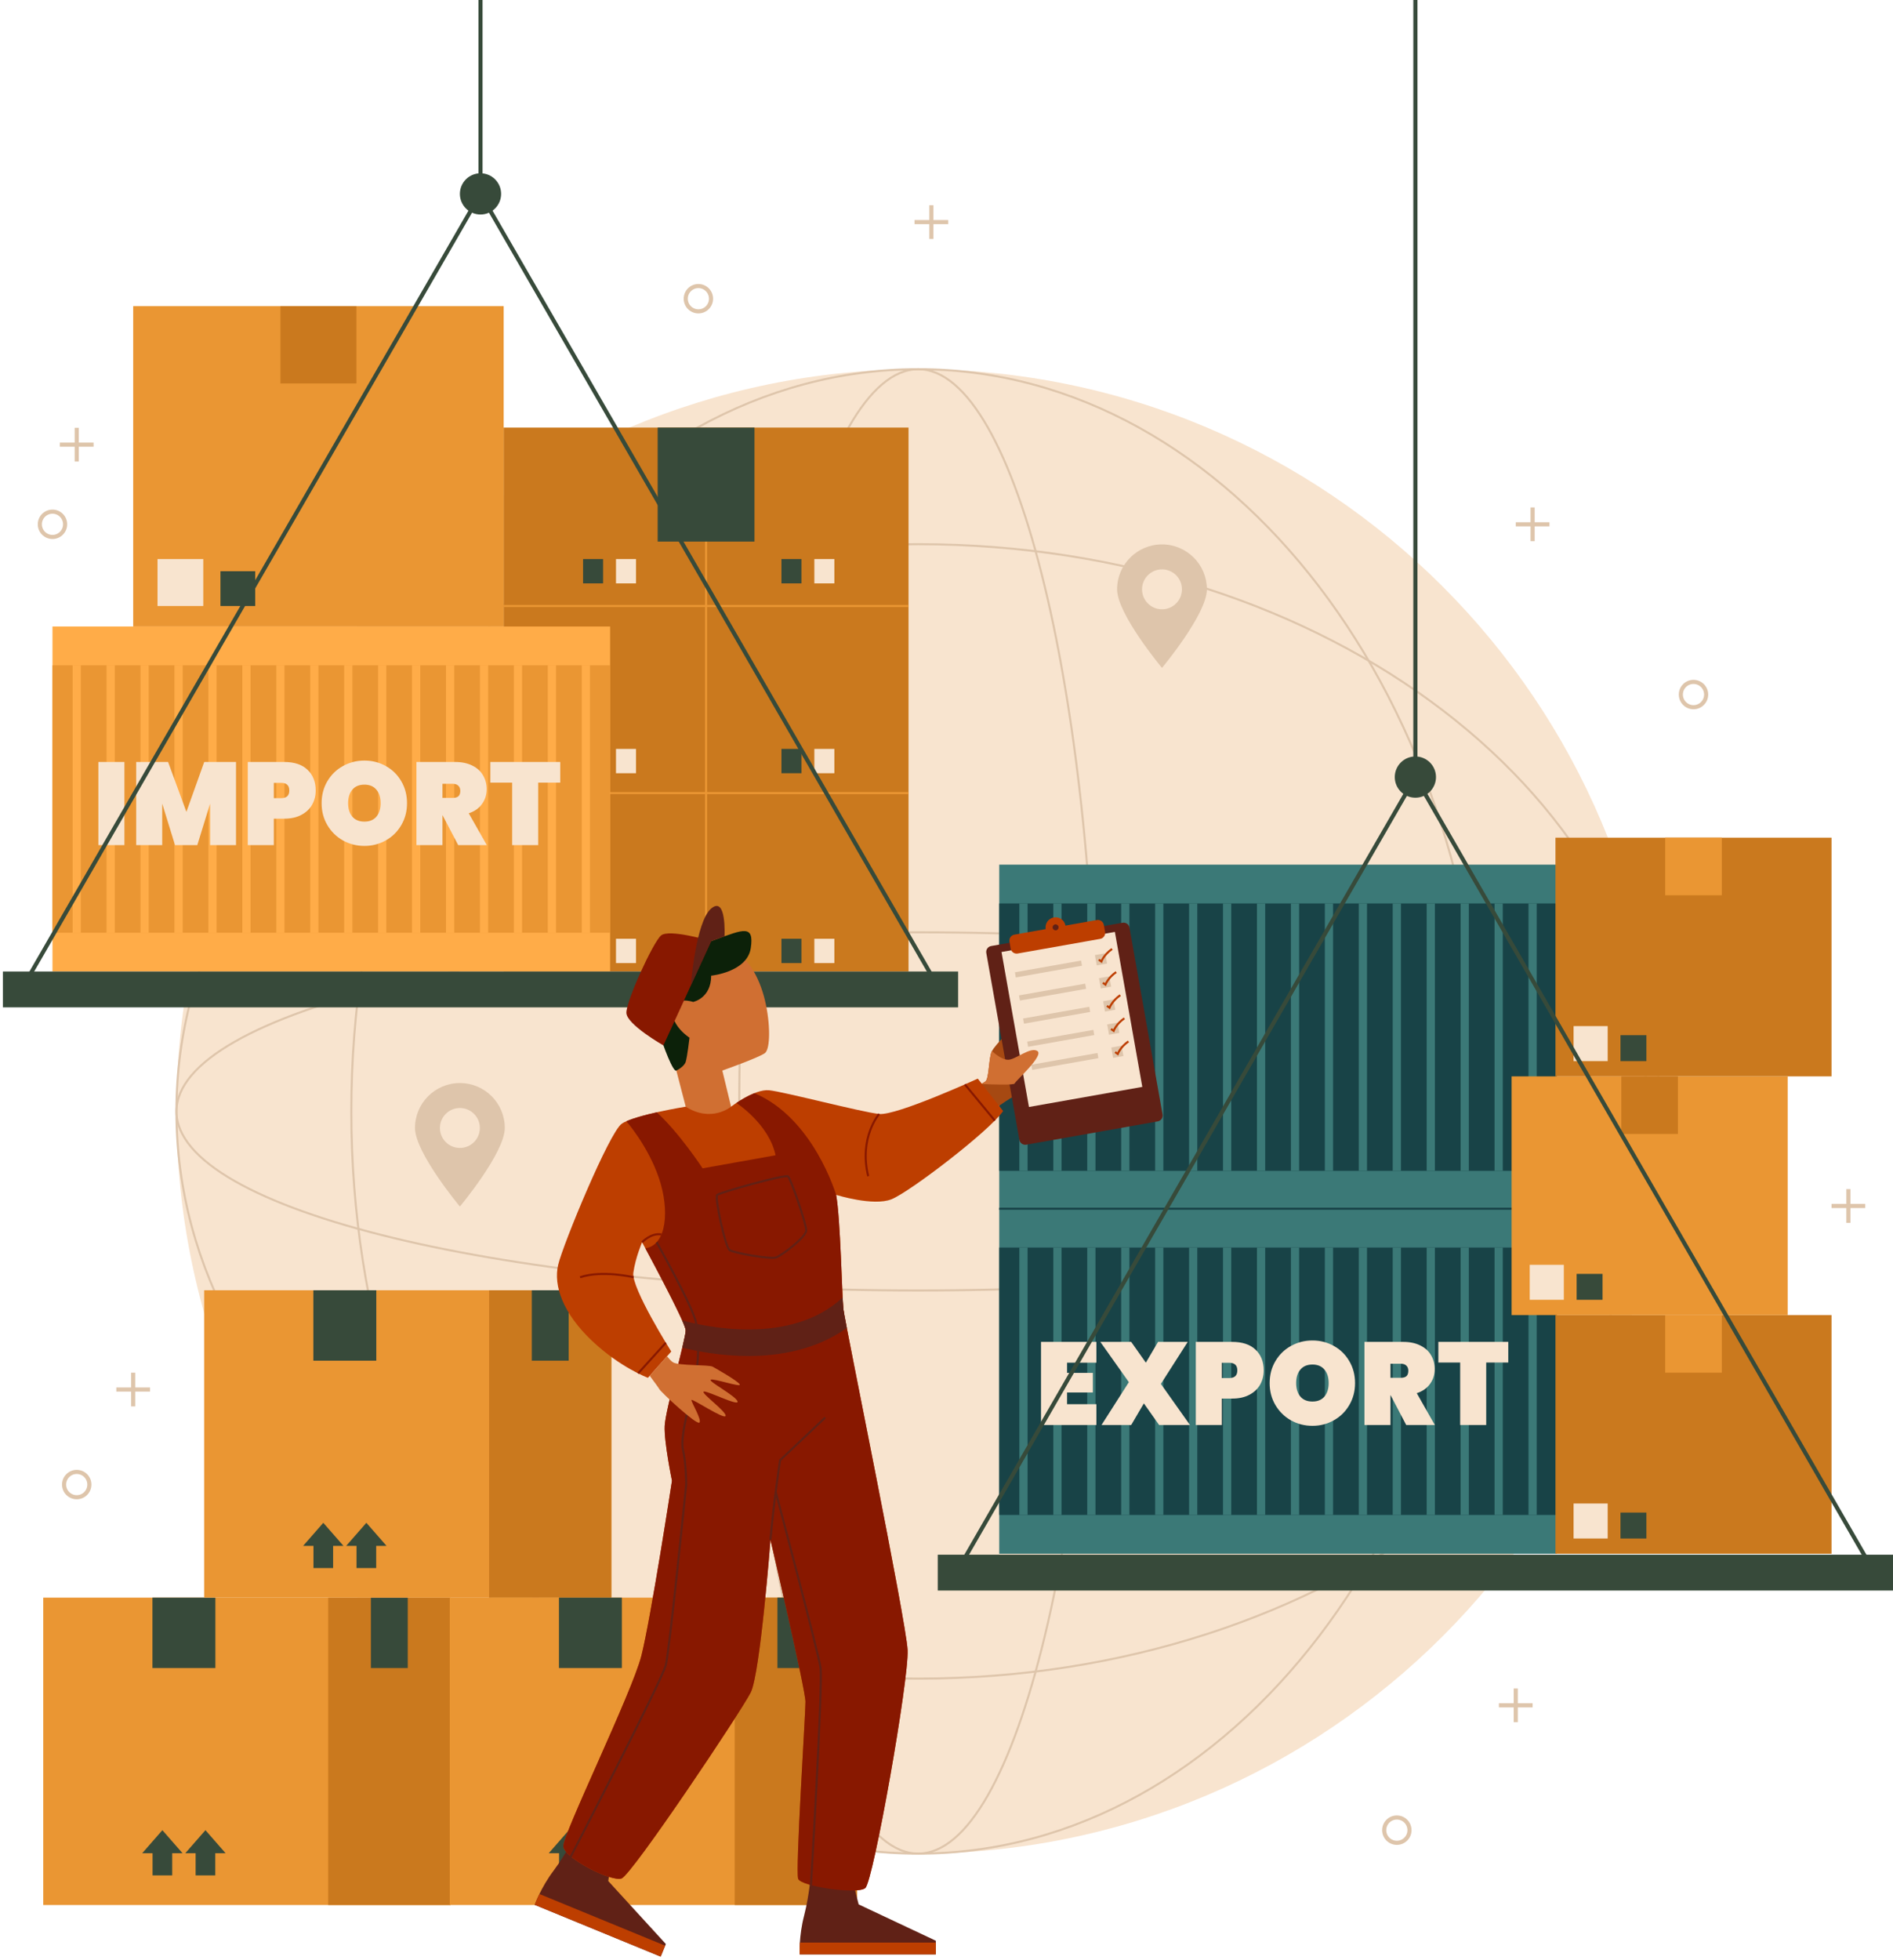 <svg width="460" height="476" viewBox="0 0 460 476" fill="none" xmlns="http://www.w3.org/2000/svg">
<path d="M223.127 450.165C322.676 450.165 403.377 369.465 403.377 269.915C403.377 170.366 322.676 89.666 223.127 89.666C123.578 89.666 42.877 170.366 42.877 269.915C42.877 369.465 123.578 450.165 223.127 450.165Z" fill="#F8E4CF"/>
<path d="M223.127 450.165C299.206 450.165 360.881 369.465 360.881 269.915C360.881 170.366 299.206 89.666 223.127 89.666C147.047 89.666 85.373 170.366 85.373 269.915C85.373 369.465 147.047 450.165 223.127 450.165Z" stroke="#DEC5AB" stroke-width="0.5" stroke-miterlimit="10"/>
<path d="M223.127 450.165C247.146 450.165 266.618 369.465 266.618 269.915C266.618 170.366 247.146 89.666 223.127 89.666C199.107 89.666 179.636 170.366 179.636 269.915C179.636 369.465 199.107 450.165 223.127 450.165Z" stroke="#DEC5AB" stroke-width="0.5" stroke-miterlimit="10"/>
<path d="M223.127 407.67C322.676 407.67 403.377 345.995 403.377 269.915C403.377 193.836 322.676 132.161 223.127 132.161C123.578 132.161 42.877 193.836 42.877 269.915C42.877 345.995 123.578 407.67 223.127 407.67Z" stroke="#DEC5AB" stroke-width="0.5" stroke-miterlimit="10"/>
<path d="M223.127 313.407C322.676 313.407 403.377 293.935 403.377 269.915C403.377 245.896 322.676 226.424 223.127 226.424C123.578 226.424 42.877 245.896 42.877 269.915C42.877 293.935 123.578 313.407 223.127 313.407Z" stroke="#DEC5AB" stroke-width="0.5" stroke-miterlimit="10"/>
<path d="M293.277 143.127C293.277 149.153 282.365 162.205 282.365 162.205C282.365 162.205 271.453 149.153 271.453 143.127C271.453 137.101 276.339 132.215 282.365 132.215C288.391 132.216 293.277 137.102 293.277 143.127Z" fill="#DEC5AB"/>
<path d="M282.365 147.977C285.043 147.977 287.214 145.805 287.214 143.127C287.214 140.449 285.043 138.278 282.365 138.278C279.687 138.278 277.515 140.449 277.515 143.127C277.515 145.805 279.687 147.977 282.365 147.977Z" fill="#F8E4CF"/>
<path d="M122.665 273.941C122.665 279.968 111.754 293.019 111.754 293.019C111.754 293.019 100.842 279.968 100.842 273.941C100.842 267.915 105.727 263.03 111.754 263.03C117.78 263.03 122.665 267.915 122.665 273.941Z" fill="#DEC5AB"/>
<path d="M116.603 273.941C116.603 276.62 114.432 278.791 111.754 278.791C109.075 278.791 106.904 276.62 106.904 273.941C106.904 271.263 109.075 269.092 111.754 269.092C114.432 269.092 116.603 271.263 116.603 273.941Z" fill="#F8E4CF"/>
<path d="M378.317 293.554H242.813V377.348H378.317V293.554Z" fill="#3B7977"/>
<path d="M378.317 302.979H242.813V367.921H378.317V302.979Z" fill="#184347"/>
<path d="M248.705 302.979V367.921" stroke="#3B7977" stroke-width="2" stroke-miterlimit="10"/>
<path d="M256.953 302.979V367.921" stroke="#3B7977" stroke-width="2" stroke-miterlimit="10"/>
<path d="M265.201 302.979V367.921" stroke="#3B7977" stroke-width="2" stroke-miterlimit="10"/>
<path d="M273.449 302.979V367.921" stroke="#3B7977" stroke-width="2" stroke-miterlimit="10"/>
<path d="M281.697 302.979V367.921" stroke="#3B7977" stroke-width="2" stroke-miterlimit="10"/>
<path d="M289.945 302.979V367.921" stroke="#3B7977" stroke-width="2" stroke-miterlimit="10"/>
<path d="M298.193 302.979V367.921" stroke="#3B7977" stroke-width="2" stroke-miterlimit="10"/>
<path d="M306.441 302.979V367.921" stroke="#3B7977" stroke-width="2" stroke-miterlimit="10"/>
<path d="M314.689 302.979V367.921" stroke="#3B7977" stroke-width="2" stroke-miterlimit="10"/>
<path d="M322.937 302.979V367.921" stroke="#3B7977" stroke-width="2" stroke-miterlimit="10"/>
<path d="M331.185 302.979V367.921" stroke="#3B7977" stroke-width="2" stroke-miterlimit="10"/>
<path d="M339.434 302.979V367.921" stroke="#3B7977" stroke-width="2" stroke-miterlimit="10"/>
<path d="M347.681 302.979V367.921" stroke="#3B7977" stroke-width="2" stroke-miterlimit="10"/>
<path d="M355.929 302.979V367.921" stroke="#3B7977" stroke-width="2" stroke-miterlimit="10"/>
<path d="M364.178 302.979V367.921" stroke="#3B7977" stroke-width="2" stroke-miterlimit="10"/>
<path d="M372.426 302.979V367.921" stroke="#3B7977" stroke-width="2" stroke-miterlimit="10"/>
<path d="M259.296 330.939V333.419H265.568V338.18H259.296V341.031H266.424V346.077H252.968V325.893H266.424V330.939H259.296ZM281.666 346.077L277.96 340.831L274.881 346.077H267.668L274.311 335.671L267.383 325.893H274.881L278.445 330.939L281.41 325.893H288.622L282.094 336.099L289.164 346.077H281.666ZM307.086 332.82C307.086 334.094 306.792 335.253 306.203 336.298C305.613 337.325 304.739 338.142 303.58 338.75C302.44 339.358 301.052 339.662 299.418 339.662H296.909V346.077H290.58V325.893H299.418C301.888 325.893 303.779 326.52 305.091 327.774C306.421 329.029 307.086 330.711 307.086 332.82ZM298.705 334.673C300.016 334.673 300.672 334.056 300.672 332.82C300.672 331.585 300.016 330.967 298.705 330.967H296.909V334.673H298.705ZM318.929 346.276C317.029 346.276 315.28 345.83 313.684 344.937C312.106 344.043 310.852 342.808 309.921 341.23C308.989 339.653 308.524 337.876 308.524 335.899C308.524 333.923 308.989 332.146 309.921 330.568C310.852 328.991 312.106 327.765 313.684 326.891C315.28 325.997 317.029 325.551 318.929 325.551C320.83 325.551 322.569 325.997 324.146 326.891C325.724 327.765 326.969 328.991 327.881 330.568C328.812 332.146 329.278 333.923 329.278 335.899C329.278 337.876 328.812 339.653 327.881 341.23C326.969 342.808 325.714 344.043 324.118 344.937C322.54 345.83 320.811 346.276 318.929 346.276ZM318.929 340.375C320.184 340.375 321.153 339.976 321.837 339.178C322.521 338.361 322.864 337.268 322.864 335.899C322.864 334.512 322.521 333.419 321.837 332.621C321.153 331.804 320.184 331.395 318.929 331.395C317.656 331.395 316.677 331.804 315.993 332.621C315.309 333.419 314.967 334.512 314.967 335.899C314.967 337.268 315.309 338.361 315.993 339.178C316.677 339.976 317.656 340.375 318.929 340.375ZM341.71 346.077L337.918 338.836H337.89V346.077H331.561V325.893H340.969C342.603 325.893 344 326.187 345.16 326.777C346.319 327.347 347.184 328.135 347.754 329.143C348.343 330.131 348.638 331.252 348.638 332.507C348.638 333.856 348.258 335.054 347.497 336.099C346.756 337.144 345.682 337.895 344.276 338.351L348.666 346.077H341.71ZM337.89 334.616H340.399C341.007 334.616 341.463 334.483 341.767 334.217C342.071 333.932 342.223 333.495 342.223 332.906C342.223 332.374 342.062 331.956 341.739 331.652C341.435 331.347 340.988 331.195 340.399 331.195H337.89V334.616ZM366.51 325.893V330.91H361.151V346.077H354.822V330.91H349.519V325.893H366.51Z" fill="#F8E4CF"/>
<path d="M378.317 209.99H242.813V293.784H378.317V209.99Z" fill="#3B7977"/>
<path d="M378.317 219.417H242.813V284.359H378.317V219.417Z" fill="#184347"/>
<path d="M248.705 219.417V284.359" stroke="#3B7977" stroke-width="2" stroke-miterlimit="10"/>
<path d="M256.953 219.417V284.359" stroke="#3B7977" stroke-width="2" stroke-miterlimit="10"/>
<path d="M265.201 219.417V284.359" stroke="#3B7977" stroke-width="2" stroke-miterlimit="10"/>
<path d="M273.449 219.417V284.359" stroke="#3B7977" stroke-width="2" stroke-miterlimit="10"/>
<path d="M281.697 219.417V284.359" stroke="#3B7977" stroke-width="2" stroke-miterlimit="10"/>
<path d="M289.945 219.417V284.359" stroke="#3B7977" stroke-width="2" stroke-miterlimit="10"/>
<path d="M298.193 219.417V284.359" stroke="#3B7977" stroke-width="2" stroke-miterlimit="10"/>
<path d="M306.441 219.417V284.359" stroke="#3B7977" stroke-width="2" stroke-miterlimit="10"/>
<path d="M314.689 219.417V284.359" stroke="#3B7977" stroke-width="2" stroke-miterlimit="10"/>
<path d="M322.937 219.417V284.359" stroke="#3B7977" stroke-width="2" stroke-miterlimit="10"/>
<path d="M331.185 219.417V284.359" stroke="#3B7977" stroke-width="2" stroke-miterlimit="10"/>
<path d="M339.434 219.417V284.359" stroke="#3B7977" stroke-width="2" stroke-miterlimit="10"/>
<path d="M347.681 219.417V284.359" stroke="#3B7977" stroke-width="2" stroke-miterlimit="10"/>
<path d="M355.929 219.417V284.359" stroke="#3B7977" stroke-width="2" stroke-miterlimit="10"/>
<path d="M364.178 219.417V284.359" stroke="#3B7977" stroke-width="2" stroke-miterlimit="10"/>
<path d="M372.426 219.417V284.359" stroke="#3B7977" stroke-width="2" stroke-miterlimit="10"/>
<path d="M242.813 293.554H378.317" stroke="#184347" stroke-width="0.5" stroke-miterlimit="10"/>
<path d="M445.061 319.378H377.978V377.348H445.061V319.378Z" fill="#CA791E"/>
<path d="M418.397 319.378H404.643V333.364H418.397V319.378Z" fill="#EA9633"/>
<path d="M390.67 365.143H382.381V373.641H390.67V365.143Z" fill="#F8E4CF"/>
<path d="M400.075 367.345H393.778V373.642H400.075V367.345Z" fill="#374A3A"/>
<path d="M445.061 203.437H377.978V261.407H445.061V203.437Z" fill="#CA791E"/>
<path d="M418.397 203.437H404.643V217.424H418.397V203.437Z" fill="#EA9633"/>
<path d="M390.67 249.203H382.381V257.701H390.67V249.203Z" fill="#F8E4CF"/>
<path d="M400.075 251.405H393.778V257.702H400.075V251.405Z" fill="#374A3A"/>
<path d="M434.402 261.407H367.319V319.378H434.402V261.407Z" fill="#EA9633"/>
<path d="M407.738 261.407H393.984V275.394H407.738V261.407Z" fill="#CA791E"/>
<path d="M380.011 307.173H371.722V315.671H380.011V307.173Z" fill="#F8E4CF"/>
<path d="M389.416 309.375H383.119V315.672H389.416V309.375Z" fill="#374A3A"/>
<path d="M460 377.579H227.876V386.281H460V377.579Z" fill="#374A3A"/>
<path d="M348.946 188.723C348.946 191.489 346.703 193.731 343.938 193.731C341.172 193.731 338.929 191.488 338.929 188.723C338.929 185.957 341.172 183.714 343.938 183.714C346.704 183.714 348.946 185.957 348.946 188.723Z" fill="#374A3A"/>
<path d="M233.245 380.449L343.938 188.723L454.63 380.449H233.245Z" stroke="#374A3A" stroke-miterlimit="10"/>
<path d="M343.938 188.723V0" stroke="#374A3A" stroke-miterlimit="10"/>
<path d="M220.772 103.84H122.385V235.945H220.772V103.84Z" fill="#CA791E"/>
<path d="M171.578 103.84V235.945" stroke="#EA9633" stroke-width="0.5" stroke-miterlimit="10"/>
<path d="M220.772 147.177H122.385" stroke="#EA9633" stroke-width="0.5" stroke-miterlimit="10"/>
<path d="M220.772 192.609H122.385" stroke="#EA9633" stroke-width="0.5" stroke-miterlimit="10"/>
<path d="M194.758 135.772H189.892V141.682H194.758V135.772Z" fill="#374A3A"/>
<path d="M202.753 135.772H197.887V141.682H202.753V135.772Z" fill="#F8E4CF"/>
<path d="M146.553 135.772H141.688V141.682H146.553V135.772Z" fill="#374A3A"/>
<path d="M154.548 135.772H149.682V141.682H154.548V135.772Z" fill="#F8E4CF"/>
<path d="M194.758 181.878H189.892V187.788H194.758V181.878Z" fill="#374A3A"/>
<path d="M202.753 181.878H197.887V187.788H202.753V181.878Z" fill="#F8E4CF"/>
<path d="M146.553 181.878H141.688V187.788H146.553V181.878Z" fill="#374A3A"/>
<path d="M154.548 181.878H149.682V187.788H154.548V181.878Z" fill="#F8E4CF"/>
<path d="M194.758 227.985H189.892V233.895H194.758V227.985Z" fill="#374A3A"/>
<path d="M202.753 227.985H197.887V233.895H202.753V227.985Z" fill="#F8E4CF"/>
<path d="M146.553 227.985H141.688V233.895H146.553V227.985Z" fill="#374A3A"/>
<path d="M154.548 227.985H149.682V233.895H154.548V227.985Z" fill="#F8E4CF"/>
<path d="M183.34 103.84H159.816V131.53H183.34V103.84Z" fill="#374A3A"/>
<path d="M122.393 74.354H32.366V152.151H122.393V74.354Z" fill="#EA9633"/>
<path d="M86.609 74.354H68.151V93.124H86.609V74.354Z" fill="#CA791E"/>
<path d="M49.397 135.772H38.274V147.177H49.397V135.772Z" fill="#F8E4CF"/>
<path d="M62.019 138.727H53.569V147.177H62.019V138.727Z" fill="#374A3A"/>
<path d="M148.257 152.15H12.753V235.944H148.257V152.15Z" fill="#FFAC48"/>
<path d="M148.257 161.577H12.753V226.519H148.257V161.577Z" fill="#EA9633"/>
<path d="M18.645 161.577V226.519" stroke="#FFAC48" stroke-width="2" stroke-miterlimit="10"/>
<path d="M26.892 161.577V226.519" stroke="#FFAC48" stroke-width="2" stroke-miterlimit="10"/>
<path d="M35.14 161.577V226.519" stroke="#FFAC48" stroke-width="2" stroke-miterlimit="10"/>
<path d="M43.389 161.577V226.519" stroke="#FFAC48" stroke-width="2" stroke-miterlimit="10"/>
<path d="M51.637 161.577V226.519" stroke="#FFAC48" stroke-width="2" stroke-miterlimit="10"/>
<path d="M59.885 161.577V226.519" stroke="#FFAC48" stroke-width="2" stroke-miterlimit="10"/>
<path d="M68.132 161.577V226.519" stroke="#FFAC48" stroke-width="2" stroke-miterlimit="10"/>
<path d="M76.381 161.577V226.519" stroke="#FFAC48" stroke-width="2" stroke-miterlimit="10"/>
<path d="M84.629 161.577V226.519" stroke="#FFAC48" stroke-width="2" stroke-miterlimit="10"/>
<path d="M92.877 161.577V226.519" stroke="#FFAC48" stroke-width="2" stroke-miterlimit="10"/>
<path d="M101.125 161.577V226.519" stroke="#FFAC48" stroke-width="2" stroke-miterlimit="10"/>
<path d="M109.373 161.577V226.519" stroke="#FFAC48" stroke-width="2" stroke-miterlimit="10"/>
<path d="M117.621 161.577V226.519" stroke="#FFAC48" stroke-width="2" stroke-miterlimit="10"/>
<path d="M125.869 161.577V226.519" stroke="#FFAC48" stroke-width="2" stroke-miterlimit="10"/>
<path d="M134.117 161.577V226.519" stroke="#FFAC48" stroke-width="2" stroke-miterlimit="10"/>
<path d="M142.366 161.577V226.519" stroke="#FFAC48" stroke-width="2" stroke-miterlimit="10"/>
<path d="M30.234 185.056V205.24H23.905V185.056H30.234ZM57.353 185.056V205.24H51.052V195.177L47.945 205.24H42.528L39.421 195.177V205.24H33.092V185.056H40.846L45.294 197.172L49.627 185.056H57.353ZM76.715 191.984C76.715 193.257 76.421 194.416 75.831 195.462C75.242 196.488 74.368 197.305 73.209 197.913C72.068 198.522 70.681 198.826 69.046 198.826H66.537V205.24H60.209V185.056H69.046C71.517 185.056 73.408 185.683 74.719 186.938C76.05 188.192 76.715 189.874 76.715 191.984ZM68.334 193.837C69.645 193.837 70.301 193.219 70.301 191.984C70.301 190.748 69.645 190.131 68.334 190.131H66.537V193.837H68.334ZM88.558 205.44C86.657 205.44 84.909 204.993 83.312 204.1C81.735 203.207 80.481 201.971 79.549 200.394C78.618 198.816 78.152 197.039 78.152 195.063C78.152 193.086 78.618 191.309 79.549 189.731C80.481 188.154 81.735 186.928 83.312 186.054C84.909 185.161 86.657 184.714 88.558 184.714C90.459 184.714 92.198 185.161 93.775 186.054C95.353 186.928 96.597 188.154 97.51 189.731C98.441 191.309 98.906 193.086 98.906 195.063C98.906 197.039 98.441 198.816 97.51 200.394C96.597 201.971 95.343 203.207 93.746 204.1C92.169 204.993 90.439 205.44 88.558 205.44ZM88.558 199.538C89.812 199.538 90.782 199.139 91.466 198.341C92.15 197.524 92.492 196.431 92.492 195.063C92.492 193.675 92.15 192.582 91.466 191.784C90.782 190.967 89.812 190.558 88.558 190.558C87.284 190.558 86.306 190.967 85.621 191.784C84.937 192.582 84.595 193.675 84.595 195.063C84.595 196.431 84.937 197.524 85.621 198.341C86.306 199.139 87.284 199.538 88.558 199.538ZM111.339 205.24L107.547 197.999H107.519V205.24H101.19V185.056H110.598C112.232 185.056 113.629 185.351 114.788 185.94C115.948 186.51 116.812 187.299 117.383 188.306C117.972 189.294 118.266 190.416 118.266 191.67C118.266 193.019 117.886 194.217 117.126 195.262C116.385 196.307 115.311 197.058 113.905 197.514L118.295 205.24H111.339ZM107.519 193.78H110.027C110.636 193.78 111.092 193.647 111.396 193.381C111.7 193.095 111.852 192.658 111.852 192.069C111.852 191.537 111.69 191.119 111.367 190.815C111.063 190.511 110.617 190.359 110.027 190.359H107.519V193.78ZM136.139 185.056V190.074H130.779V205.24H124.45V190.074H119.148V185.056H136.139Z" fill="#F8E4CF"/>
<path d="M232.825 235.945H0.701V244.647H232.825V235.945Z" fill="#374A3A"/>
<path d="M121.771 47.089C121.771 49.855 119.528 52.098 116.762 52.098C113.996 52.098 111.753 49.855 111.753 47.089C111.753 44.323 113.996 42.081 116.762 42.081C119.529 42.08 121.771 44.323 121.771 47.089Z" fill="#374A3A"/>
<path d="M6.07 238.815L116.762 47.089L227.455 238.815H6.07Z" stroke="#374A3A" stroke-miterlimit="10"/>
<path d="M116.762 47.089V0" stroke="#374A3A" stroke-miterlimit="10"/>
<path d="M109.454 388.004H10.508V462.651H109.454V388.004Z" fill="#EA9633"/>
<path d="M109.455 388.004H79.757V462.651H109.455V388.004Z" fill="#CA791E"/>
<path d="M52.337 388.004H37.043V405.1H52.337V388.004Z" fill="#374A3A"/>
<path d="M99.085 388.004H90.127V405.1H99.085V388.004Z" fill="#374A3A"/>
<path d="M54.826 450.082L49.922 444.476L45.019 450.082H47.533V455.462H52.312V450.082H54.826Z" fill="#374A3A"/>
<path d="M44.361 450.082L39.457 444.476L34.553 450.082H37.068V455.462H41.847V450.082H44.361Z" fill="#374A3A"/>
<path d="M148.558 313.357H49.611V388.004H148.558V313.357Z" fill="#EA9633"/>
<path d="M148.558 313.357H118.859V388.004H148.558V313.357Z" fill="#CA791E"/>
<path d="M91.44 313.357H76.146V330.453H91.44V313.357Z" fill="#374A3A"/>
<path d="M138.188 313.357H129.23V330.453H138.188V313.357Z" fill="#374A3A"/>
<path d="M93.93 375.436L89.026 369.83L84.121 375.436H86.636V380.815H91.414V375.436H93.93Z" fill="#374A3A"/>
<path d="M83.465 375.436L78.56 369.83L73.656 375.436H76.171V380.815H80.949V375.436H83.465Z" fill="#374A3A"/>
<path d="M208.238 388.004H109.292V462.651H208.238V388.004Z" fill="#EA9633"/>
<path d="M208.238 388.004H178.54V462.651H208.238V388.004Z" fill="#CA791E"/>
<path d="M151.12 388.004H135.826V405.1H151.12V388.004Z" fill="#374A3A"/>
<path d="M197.868 388.004H188.911V405.1H197.868V388.004Z" fill="#374A3A"/>
<path d="M153.61 450.082L148.705 444.476L143.802 450.082H146.317V455.462H151.095V450.082H153.61Z" fill="#374A3A"/>
<path d="M143.145 450.082L138.24 444.476L133.336 450.082H135.852V455.462H140.63V450.082H143.145Z" fill="#374A3A"/>
<path d="M226.328 49.84V58.033" stroke="#DEC5AB" stroke-miterlimit="10"/>
<path d="M230.425 53.937H222.232" stroke="#DEC5AB" stroke-miterlimit="10"/>
<path d="M18.645 103.895V112.088" stroke="#DEC5AB" stroke-miterlimit="10"/>
<path d="M22.741 107.991H14.548" stroke="#DEC5AB" stroke-miterlimit="10"/>
<path d="M372.426 123.237V131.431" stroke="#DEC5AB" stroke-miterlimit="10"/>
<path d="M376.523 127.334H368.329" stroke="#DEC5AB" stroke-miterlimit="10"/>
<path d="M449.159 288.789V296.983" stroke="#DEC5AB" stroke-miterlimit="10"/>
<path d="M453.256 292.886H445.062" stroke="#DEC5AB" stroke-miterlimit="10"/>
<path d="M368.329 410.061V418.255" stroke="#DEC5AB" stroke-miterlimit="10"/>
<path d="M372.426 414.158H364.232" stroke="#DEC5AB" stroke-miterlimit="10"/>
<path d="M32.366 333.368V341.561" stroke="#DEC5AB" stroke-miterlimit="10"/>
<path d="M36.462 337.465H28.269" stroke="#DEC5AB" stroke-miterlimit="10"/>
<path d="M169.71 75.619C171.407 75.619 172.783 74.243 172.783 72.546C172.783 70.849 171.407 69.474 169.71 69.474C168.013 69.474 166.638 70.849 166.638 72.546C166.638 74.243 168.013 75.619 169.71 75.619Z" stroke="#DEC5AB" stroke-miterlimit="10"/>
<path d="M411.52 171.752C413.217 171.752 414.593 170.377 414.593 168.68C414.593 166.983 413.217 165.607 411.52 165.607C409.823 165.607 408.448 166.983 408.448 168.68C408.448 170.377 409.823 171.752 411.52 171.752Z" stroke="#DEC5AB" stroke-miterlimit="10"/>
<path d="M12.753 130.407C14.45 130.407 15.825 129.031 15.825 127.334C15.825 125.637 14.45 124.262 12.753 124.262C11.056 124.262 9.68 125.637 9.68 127.334C9.68 129.031 11.056 130.407 12.753 130.407Z" stroke="#DEC5AB" stroke-miterlimit="10"/>
<path d="M18.645 363.618C20.342 363.618 21.717 362.243 21.717 360.546C21.717 358.849 20.342 357.473 18.645 357.473C16.948 357.473 15.572 358.849 15.572 360.546C15.572 362.243 16.948 363.618 18.645 363.618Z" stroke="#DEC5AB" stroke-miterlimit="10"/>
<path d="M339.434 447.548C341.131 447.548 342.506 446.173 342.506 444.476C342.506 442.779 341.131 441.403 339.434 441.403C337.737 441.403 336.361 442.779 336.361 444.476C336.361 446.173 337.737 447.548 339.434 447.548Z" stroke="#DEC5AB" stroke-miterlimit="10"/>
<path d="M231.533 266.683C231.533 266.683 238.543 263.388 239.465 262.638C240.386 261.887 240.235 256.723 241.048 255.247C241.861 253.771 245.92 249.529 247.027 248.975C248.134 248.422 257.173 248.422 258.279 248.975C259.386 249.528 252.93 257.092 252.377 258.382C251.824 259.674 247.58 265.759 246.29 266.313C244.998 266.867 237.263 272.401 237.263 272.401L231.533 266.683Z" fill="#A64912"/>
<path d="M282.499 270.66C282.639 271.452 282.111 272.207 281.32 272.347L249.393 278.001C248.601 278.142 247.847 277.613 247.706 276.823L239.67 231.443C239.529 230.651 240.058 229.896 240.848 229.756L272.775 224.101C273.567 223.961 274.322 224.49 274.462 225.28L282.499 270.66Z" fill="#602116"/>
<path d="M270.916 226.322L243.368 231.201L250.036 268.845L277.583 263.966L270.916 226.322Z" fill="#F8E4CF"/>
<path d="M268.573 231.506L266.065 231.95L266.509 234.458L269.018 234.014L268.573 231.506Z" fill="#DEC5AB"/>
<path d="M262.706 233.282L246.622 236.131L246.844 237.385L262.928 234.536L262.706 233.282Z" fill="#DEC5AB"/>
<path d="M267.003 233.068L267.63 233.512C267.63 233.512 268.262 231.829 270.236 230.464" stroke="#BD3E00" stroke-width="0.5" stroke-miterlimit="10"/>
<path d="M269.568 237.118L267.06 237.562L267.504 240.071L270.012 239.626L269.568 237.118Z" fill="#DEC5AB"/>
<path d="M263.702 238.893L247.618 241.742L247.84 242.995L263.924 240.147L263.702 238.893Z" fill="#DEC5AB"/>
<path d="M267.997 238.681L268.624 239.124C268.624 239.124 269.256 237.443 271.231 236.076" stroke="#BD3E00" stroke-width="0.5" stroke-miterlimit="10"/>
<path d="M270.57 242.718L268.062 243.162L268.506 245.671L271.014 245.226L270.57 242.718Z" fill="#DEC5AB"/>
<path d="M264.694 244.508L248.61 247.356L248.832 248.61L264.916 245.761L264.694 244.508Z" fill="#DEC5AB"/>
<path d="M268.992 244.293L269.619 244.737C269.619 244.737 270.251 243.054 272.225 241.689" stroke="#BD3E00" stroke-width="0.5" stroke-miterlimit="10"/>
<path d="M271.554 248.347L269.046 248.791L269.49 251.299L271.999 250.855L271.554 248.347Z" fill="#DEC5AB"/>
<path d="M265.689 250.121L249.605 252.97L249.827 254.224L265.911 251.375L265.689 250.121Z" fill="#DEC5AB"/>
<path d="M269.985 249.906L270.612 250.349C270.612 250.349 271.244 248.667 273.219 247.301" stroke="#BD3E00" stroke-width="0.5" stroke-miterlimit="10"/>
<path d="M272.549 253.96L270.041 254.404L270.485 256.912L272.993 256.468L272.549 253.96Z" fill="#DEC5AB"/>
<path d="M266.683 255.734L250.599 258.583L250.821 259.836L266.905 256.988L266.683 255.734Z" fill="#DEC5AB"/>
<path d="M270.98 255.518L271.607 255.962C271.607 255.962 272.239 254.279 274.213 252.914" stroke="#BD3E00" stroke-width="0.5" stroke-miterlimit="10"/>
<path d="M266.539 223.44L258.911 224.791C258.676 223.463 257.409 222.579 256.083 222.814C254.756 223.049 253.871 224.316 254.106 225.642L246.478 226.993C245.687 227.133 245.159 227.888 245.299 228.68L245.603 230.392C245.743 231.184 246.498 231.711 247.289 231.571L267.352 228.018C268.144 227.878 268.671 227.123 268.531 226.331L268.228 224.619C268.086 223.827 267.33 223.3 266.539 223.44Z" fill="#BD3E00"/>
<path d="M257.224 225.09C257.294 225.485 257.03 225.863 256.634 225.934C256.239 226.003 255.861 225.74 255.791 225.344C255.722 224.948 255.985 224.571 256.381 224.501C256.776 224.429 257.154 224.693 257.224 225.09Z" fill="#602116"/>
<path d="M238.439 263.262C241.562 263.404 246.422 263.554 246.564 263.13C246.774 262.504 253.762 256.347 252.08 255.247C250.396 254.147 246.766 257.375 244.972 257.375C243.177 257.375 241.05 255.247 241.05 255.247C240.236 256.723 240.388 261.888 239.467 262.638C239.299 262.773 238.928 262.994 238.439 263.262Z" fill="#D06F32"/>
<path d="M149.038 448.04L147.809 456.837L161.802 472.126L160.544 475.187L129.934 462.612C129.934 462.612 131.407 458.447 134.559 454.257C137.712 450.066 140.468 444.52 140.468 444.52L149.038 448.04Z" fill="#602116"/>
<path d="M131.077 459.98C130.307 461.558 129.934 462.611 129.934 462.611L160.544 475.186L161.634 472.534L131.077 459.98Z" fill="#BD3E00"/>
<path d="M166.629 268.767C166.629 268.767 154.077 270.805 151.064 272.933C148.051 275.06 136.884 302.001 135.644 307.142C134.404 312.282 136.884 319.017 143.797 325.575C150.71 332.133 157.446 334.614 157.446 334.614L163.118 328.234C163.118 328.234 153.369 312.814 153.901 309.092C154.433 305.37 156.028 301.692 156.028 301.692C156.028 301.692 166.597 321.144 166.63 323.094C166.662 325.044 161.7 342.415 161.523 346.314C161.346 350.213 163.296 359.608 163.296 359.608C163.296 359.608 158.155 393.107 155.851 402.146C153.547 411.186 136.709 445.572 136.885 448.408C137.062 451.244 148.526 457.093 151.036 456.207C153.547 455.321 180.134 415.617 182.438 411.01C184.742 406.401 187.224 373.965 187.224 373.965C187.224 373.965 195.732 410.3 195.732 413.313C195.732 416.326 193.25 454.438 193.959 456.297C194.668 458.156 208.316 460.164 210.266 458.54C212.216 456.916 220.901 407.818 220.547 400.729C220.193 393.639 205.304 321.145 204.95 317.955C204.595 314.765 204.241 295.859 203.177 290.187C203.177 290.187 212.216 293.023 216.647 291.25C221.077 289.477 240.398 274.707 243.765 269.832L237.602 261.956C237.602 261.956 217.887 270.984 213.633 270.541C209.379 270.098 190.457 265.136 186.891 264.78C183.324 264.426 177.652 268.768 177.652 268.768L166.629 268.767Z" fill="#BD3E00"/>
<path d="M161.802 326.096L155.059 333.538" stroke="#881800" stroke-width="0.5" stroke-miterlimit="10"/>
<path d="M234.466 263.354L241.74 272.15" stroke="#881800" stroke-width="0.5" stroke-miterlimit="10"/>
<path d="M213.632 270.54C213.632 270.54 208.668 276.211 210.973 285.65" stroke="#881800" stroke-width="0.5" stroke-miterlimit="10"/>
<path d="M153.965 310.197C153.965 310.197 146.388 308.384 140.96 310.197" stroke="#881800" stroke-width="0.5" stroke-miterlimit="10"/>
<path d="M156.027 301.691C156.027 301.691 158.157 299.369 160.725 299.799" stroke="#881800" stroke-width="0.5" stroke-miterlimit="10"/>
<path d="M206.449 453.902L208.655 462.506L227.407 471.33V474.639H194.314C194.314 474.639 194.094 470.227 195.417 465.153C196.741 460.079 197.182 453.902 197.182 453.902H206.449Z" fill="#602116"/>
<path d="M194.372 471.771C194.259 473.523 194.314 474.638 194.314 474.638H227.407V471.771H194.372Z" fill="#BD3E00"/>
<path d="M204.947 317.954C204.592 314.764 204.238 295.858 203.174 290.186C203.174 290.186 197.679 271.514 183.322 265.488C181.647 266.157 180.019 267.143 178.937 267.863C178.944 267.868 186.868 272.973 188.461 280.572L170.737 283.745C170.737 283.745 165.071 275.104 159.591 270.139C156.875 270.748 153.999 271.509 152.206 272.312C152.206 272.312 157.443 278.25 160.101 286.049C162.76 293.849 162.051 302.385 156.822 303.169C159.279 307.736 166.599 321.471 166.627 323.094C166.659 325.044 161.697 342.415 161.52 346.314C161.343 350.213 163.293 359.608 163.293 359.608C163.293 359.608 158.152 393.107 155.848 402.146C153.544 411.186 136.706 445.572 136.883 448.408C137.06 451.244 148.524 457.093 151.034 456.207C153.545 455.321 180.131 415.617 182.436 411.01C184.74 406.401 187.222 373.965 187.222 373.965C187.222 373.965 195.73 410.3 195.73 413.313C195.73 416.326 193.248 454.438 193.957 456.297C194.666 458.156 208.314 460.164 210.264 458.54C212.214 456.916 220.899 407.818 220.544 400.729C220.191 393.637 205.302 321.144 204.947 317.954Z" fill="#881800"/>
<path d="M174.283 290.186C173.596 290.689 176.233 302.888 177.297 303.597C178.36 304.306 187.222 305.901 188.64 305.37C190.059 304.838 195.908 300.407 195.908 298.812C195.908 297.216 192.186 286.228 191.477 285.696C190.768 285.163 175.169 289.537 174.283 290.186Z" stroke="#602116" stroke-width="0.5" stroke-miterlimit="10"/>
<path d="M187.222 373.964C187.994 364.974 189.55 354.644 189.55 354.644L200.516 344.276" stroke="#602116" stroke-width="0.5" stroke-miterlimit="10"/>
<path d="M159.561 301.691C159.561 301.691 168.631 317.774 169.143 321.319C169.656 324.865 169.941 328.916 169.143 333.537C168.345 338.158 165.155 348.527 165.953 351.984C166.75 355.44 166.75 360.545 166.75 360.545C166.75 360.545 162.702 400.638 161.802 404.36C160.901 408.081 138.568 451.153 138.568 451.153" stroke="#602116" stroke-width="0.5" stroke-miterlimit="10"/>
<path d="M188.498 362.311C188.498 362.311 198.79 401.074 199.387 404.977C199.984 408.88 197.057 457.81 197.057 457.81" stroke="#602116" stroke-width="0.5" stroke-miterlimit="10"/>
<path d="M204.946 317.954C204.887 317.415 204.827 316.42 204.763 315.123C192.111 326.858 171.307 322.2 165.76 320.671C166.294 321.879 166.622 322.754 166.629 323.094C166.637 323.605 166.301 325.182 165.799 327.292C169.336 328.175 175.204 329.32 181.873 329.32C189.589 329.32 198.357 327.772 205.777 322.514C205.294 320.001 204.994 318.373 204.946 317.954Z" fill="#602116"/>
<path d="M179.741 336.191C179.155 335.286 174.145 332.468 173.189 331.924C172.234 331.381 164.915 331.743 163.513 330.838C163.139 330.596 162.628 330.055 162.083 329.395L157.882 334.122C158.973 335.58 160.009 336.993 160.21 337.353C160.663 338.167 169.259 346.13 169.948 345.497C170.636 344.864 167.919 340.477 168.031 340.012C168.142 339.547 176.047 344.863 176.318 343.868C176.59 342.872 170.436 338.439 170.979 337.986C171.522 337.533 179.666 341.697 179.219 340.339C178.771 338.982 172.156 335.542 172.699 335.091C173.241 334.639 180.327 337.096 179.741 336.191Z" fill="#D06F32"/>
<path d="M166.629 268.767C166.629 268.767 159.572 241.649 158.774 238.459C157.976 235.268 171.771 229.41 176.588 230.363C181.405 231.318 184.564 237.394 185.894 242.978C187.223 248.561 187.223 254.677 185.894 255.74C184.564 256.803 175.525 259.994 175.525 259.994L177.652 268.767C177.652 268.767 172.888 272.756 166.629 268.767Z" fill="#D06F32"/>
<path d="M164.348 259.996C164.348 259.996 166.241 259.107 166.629 257.867C167.016 256.627 167.548 252.018 167.548 252.018C167.548 252.018 163.118 249.182 163.472 245.46C163.826 241.738 168.435 243.333 168.435 243.333C168.435 243.333 172.817 242.447 172.817 236.952C172.817 236.952 181.552 236.104 182.438 230.26C183.324 224.416 180.488 225.815 174.107 228.09C167.726 230.363 158.864 234.648 157.091 236.066C155.318 237.483 162.933 260.931 164.348 259.996Z" fill="#0C2109"/>
<path d="M172.816 228.565L161.21 253.888C161.21 253.888 152.29 248.827 152.209 245.991C152.128 243.155 158.656 228.919 160.621 227.204C162.585 225.488 172.816 228.565 172.816 228.565Z" fill="#881800"/>
<path d="M167.877 239.34C167.877 239.34 169.044 223.836 172.816 220.645C176.588 217.454 176.058 227.388 176.058 227.388L172.816 228.564L167.877 239.34Z" fill="#602116"/>
</svg>
